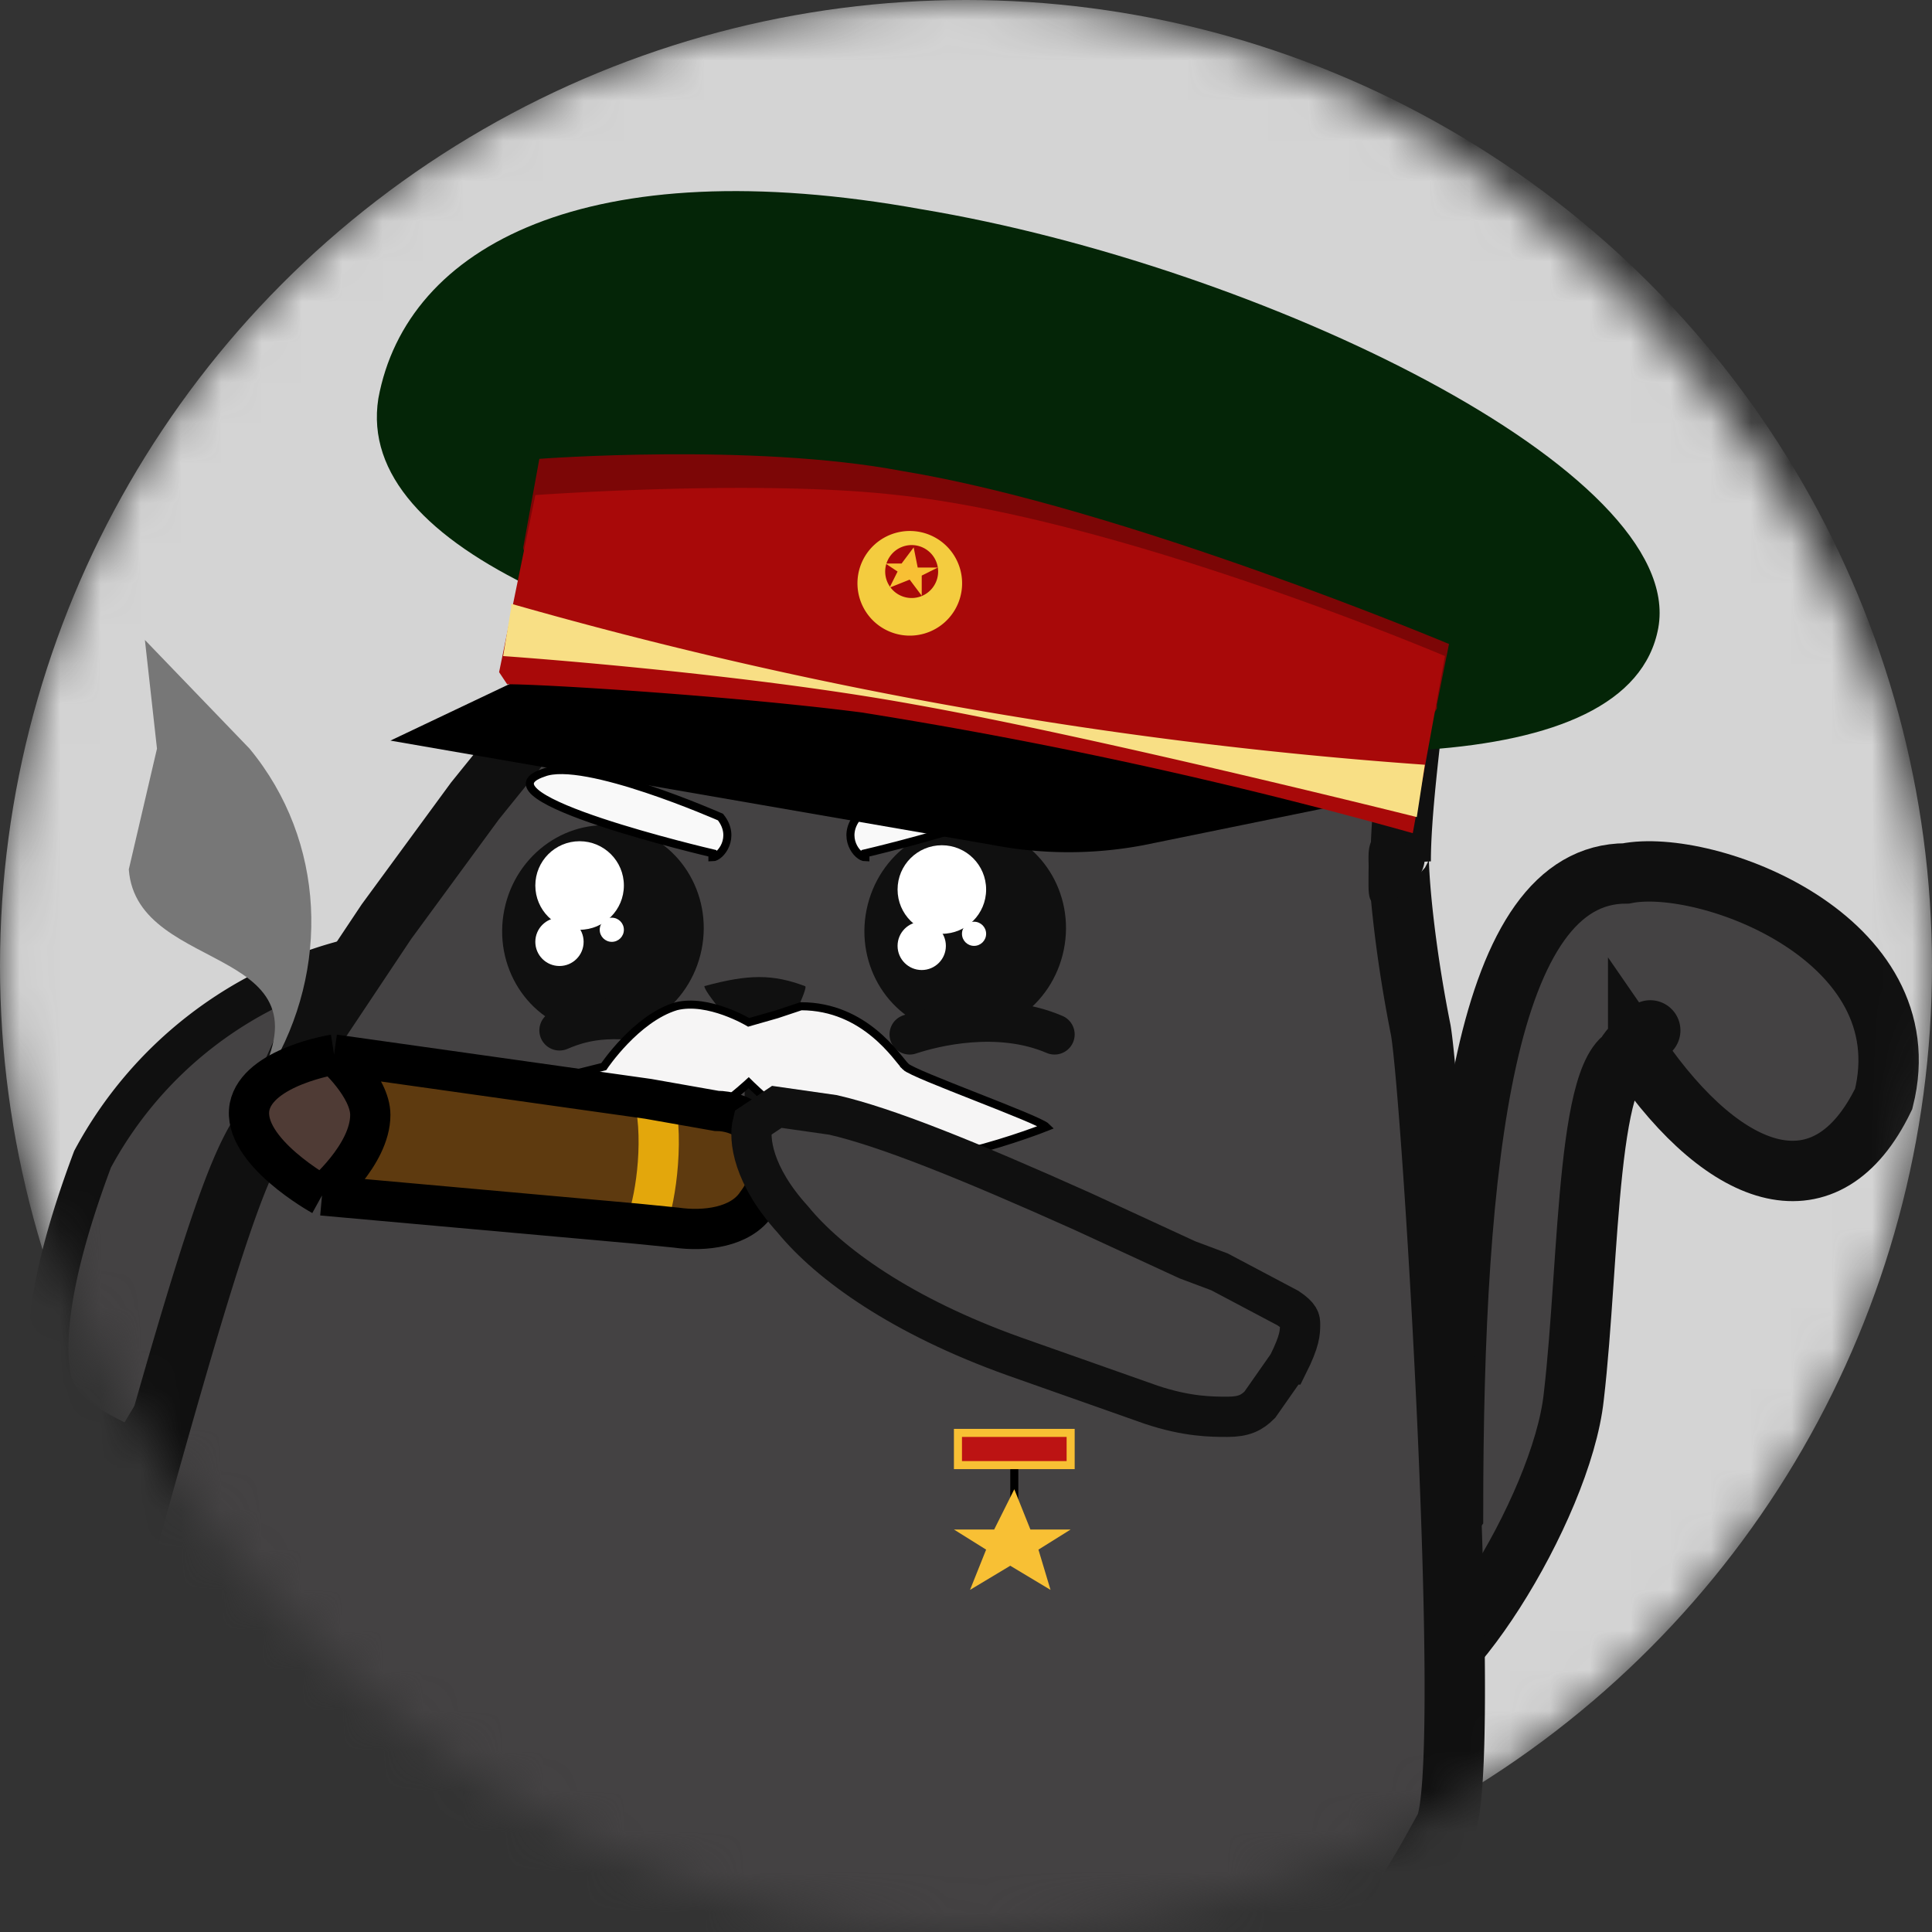 <svg xmlns="http://www.w3.org/2000/svg" fill="none" viewBox="0 0 48 48"><rect x="0" y="0" width="48" height="48" fill="#333333" stroke="none"/><mask id="a" style="mask-type:alpha" maskUnits="userSpaceOnUse" x="0" y="0" width="48" height="48"><rect width="48" height="48" rx="24" fill="#E9E9E9"/></mask><g mask="url(#a)"><circle cx="24" cy="24" r="24" fill="#D4D4D4"/><path d="m6.2 29.4-1.8 4.3-.4 1.1-.6 1-.1.1H3l-.1-.1c-.8-.4-1.3-.7-1.6-1.4-.2-.8-.2-2.4 1-5.6a10 10 0 0 1 6.5-5c.6-.2 1-.1 1.3 0h.1l-.1.3-.5.5c-.9 1-2.2 2.4-3.4 4.8Z" fill="#444243" stroke="#101010"/><path d="M34.4 40.4c.8-1.4 1-2 1.7-2.8 0-8.8.8-16 4.3-16 2-.3 7.5 1.7 6.4 5.7-1.4 2.9-4 2-6.1-1h-.3c-1 .5-.9 5.3-1.3 8.4-.3 2.8-3.4 7.7-4.7 7.3v-1.6Z" fill="#444243"/><path d="M40.7 26.2c2.2 3.2 4.7 4 6.1 1.1 1-4-4.4-6-6.4-5.6-3.5 0-4.3 7-4.3 15.9-.6.8-1 1.4-1.7 2.8V42c1.3.4 4.4-4.5 4.7-7.3.4-3.4.3-8.8 1.6-8.5Zm0 0c-.8.3.3-.6.3-.6" stroke="#101010" stroke-width="1.5" stroke-linecap="round"/><path d="M6.7 27.7c-.8 1-1.3 2-4.5 13.8-.8 3 .9 7 2.7 7.7 2.7 1 6.9 2.7 20.9 2.8 6.7 0 9.1-5 10-6.6.7-1.4-.3-18-.6-19.8-.6-3-.6-5.1-.5-4.2 0-2.3.9-7.1.5-7.2-.3-.1-3.4 2-4.7 3.8-2.9-2.8-5.5-2.7-6.2-2.9h-4.9l.5-2.6.5-3.1a523.2 523.2 0 0 0-8.7 10.5l-2.2 3-2 3-.8 1.8Z" fill="#444243"/><path d="M19.4 17v-1.9M30 19.6c0-.5.2-1 .6-1.6m-11-2.9c0-.8.4-2.6.4-2.6l.5-3.1a523.2 523.2 0 0 0-8.7 10.5l-2.2 3-2 3-.8 1.8c-.8 1-1.3 2-4.5 13.8-.8 3 .9 7 2.7 7.7 2.7 1 6.9 2.7 20.9 2.8 6.7 0 9.1-5 10-6.6.7-1.4-.3-18-.6-19.8-.6-3-.6-5.1-.5-4.2 0-2.3.9-7.1.5-7.2-.3-.1-3.4 2-4.7 3.8m-11-2.9h4.8c.7.2 3.3.1 6.2 2.9" stroke="#101010" stroke-width="1.5" stroke-linecap="round"/><ellipse cx="15" cy="23.1" rx="2.5" ry="2.6" transform="rotate(11.5 15 23)" fill="#101010"/><path d="M16.8 25.5c-1.5-.3-2.2-.2-2.9.1" stroke="#101010" stroke-linecap="round"/><circle cx="14.4" cy="22" r="1.1" fill="#fff"/><circle cx="13.9" cy="23.4" r=".6" fill="#fff"/><circle cx="15.2" cy="23.1" r=".3" fill="#fff"/><ellipse cx="24" cy="23.1" rx="2.5" ry="2.6" transform="rotate(11.5 24 23)" fill="#101010"/><path d="M26.2 25.7c-1.4-.6-3-.2-3.6 0" stroke="#101010" stroke-linecap="round"/><circle cx="23.4" cy="22.1" r="1.1" fill="#fff"/><circle cx="22.9" cy="23.5" r=".6" fill="#fff"/><circle cx="24.2" cy="23.2" r=".3" fill="#fff"/><path d="M20 24.5c-.8-.3-1.4-.3-2.5 0 0 .2 1.2 1.5 1.5 2 .6-.9 1.1-2 1-2Z" fill="#101010"/><path d="M19 26.6v1.1M19 27.7l-2 .4M21 28.1l-2-.4" stroke="#101010" stroke-linecap="round"/><path d="M34.5 21s.4-.3.9.3c0 .6-.7 1.1-1 1.1-.2 0-.4.2-.4-.4 0-1 0-1.3.5-1Z" fill="#101010"/><path d="m6.2 27.2-.2.3.2-.3c2.4-3.8-2.8-2.9-3-5.6l.7-3-.3-2.7 2.6 2.7c1.9 2.3 2 5.5.5 8l-.5.6Z" fill="#777"/><path d="M22.5 26.5c-.2-.2-1-1.5-2.6-1.5l-.6.2-.7.2s-1-.6-1.8-.4c-1 .3-1.8 1.5-1.8 1.5l-4 1s4 1.4 5.2 1c1.1-.4 2.4-1.6 2.4-1.6s1.3 1.3 2.5 1.8c1.4.7 4.9-.7 4.9-.7-.2-.2-3.3-1.3-3.5-1.5Z" fill="#F6F5F5" stroke="#000" stroke-width=".2"/><path d="m8.3 26.7 10.4 1 .4 1.6-.6 1L8 29.6l.3-3Z" fill="#5E3A0F"/><path d="m6.3 26.5 2.5-.3.4 1.6-.7 2-2.4-1.3.2-2Z" fill="#4F3B35"/><path d="M16.3 27.5c.2 1.2-.1 2.7-.3 3" stroke="#E3A70C"/><path d="M8 29.7s-2-1.1-1.8-2.2c.2-1 2.1-1.3 2.1-1.3M8 29.7s1.2-1 1.2-2c0-.7-.9-1.5-.9-1.5M8 29.7l7.8.7 1 .1c.7.1 1.6 0 2-.6.3-.4.4-.8.3-1.3-.1-.6-.7-1-1.3-1l-1.7-.3-7.8-1.1" stroke="#000"/><path d="m32 33.9-.7 1c-.2.2-.4.3-.8.3s-1 0-1.9-.3l-3.4-1.2c-2.8-1-4.6-2.3-5.5-3.4-1-1.1-1.1-2-1-2.4l.6-.4 1.4.2c1.3.3 3.3 1.1 6.2 2.4l2.6 1.2.8.3 1.7.9c.3.2.3.3.3.4 0 .2 0 .4-.3 1Z" fill="#444243" stroke="#101010"/><path d="M17.7 21.3c.2 0 .6-.5.2-1 0 0-3.4-1.5-4.4-1.1-1.8.6 4.2 2 4.2 2ZM21.5 21.3c-.2 0-.6-.5-.2-1 0 0 3.4-1.5 4.4-1.1 1.8.6-4.2 2-4.2 2Z" fill="#F9F9F9" stroke="#000" stroke-width=".2"/><path d="M41.2 15.6c-.7 3.8-8.9 3.6-17.2 2-8.4-1.4-15.2-3.9-14.6-7.7.7-3.8 5.2-6.2 13.5-4.7 8.4 1.4 19 6.5 18.3 10.4Z" fill="#042507"/><path d="M35.7 17.5 36 16s-8.1-3.4-13.6-4.3c-3.7-.7-9-.3-9-.3l-.4 2.2c0 .1.1.3.3.2 1.2-.3 6-1.4 9-.9 4.8.8 11.7 4.2 13 4.9.2 0 .3 0 .4-.2Z" fill="#7C0606"/><path d="m13.8 16.5 8.3.9L33.3 20l-4.9 1a10 10 0 0 1-3.7 0l-15-2.6 4-1.9Z" fill="#000"/><path d="m35.1 20.7.8-4.4s-8-3.4-13.6-4c-3.5-.4-9 0-9 0l-.9 4.4.2.3c1 0 5.7.3 8.8.7a121.3 121.3 0 0 1 13.7 3Z" fill="#A80909"/><path d="M12.7 15a111.3 111.3 0 0 0 22.7 4l-.2 1.3s-8-2-12.5-2.8c-4.4-.8-10.2-1.2-10.2-1.2l.2-1.2Z" fill="#F8DF85"/><path d="M23.9 14.4a1.3 1.3 0 1 1-2.5-.4 1.3 1.3 0 0 1 2.5.4Z" fill="#F4CC3F"/><path d="M23.3 14.3a.6.6 0 1 1-1.3-.2.6.6 0 0 1 1.3.2Z" fill="#A80909"/><path d="m22.4 14 .3-.4.1.5h.5l-.4.2v.5l-.3-.4-.5.2.2-.4-.3-.2h.4Z" fill="#F8C034"/><path d="M25.2 36.4v1" stroke="#000" stroke-width=".2"/><path d="M23.8 35.6h2.8v.8h-2.8v-.8Z" fill="#BC1313" stroke="#F8C034" stroke-width=".2"/><path d="m24.7 38 .5-1 .4 1h1l-.8.5.3 1-1-.6-1 .6.4-1-.8-.5h1Z" fill="#F8C034"/></g></svg>